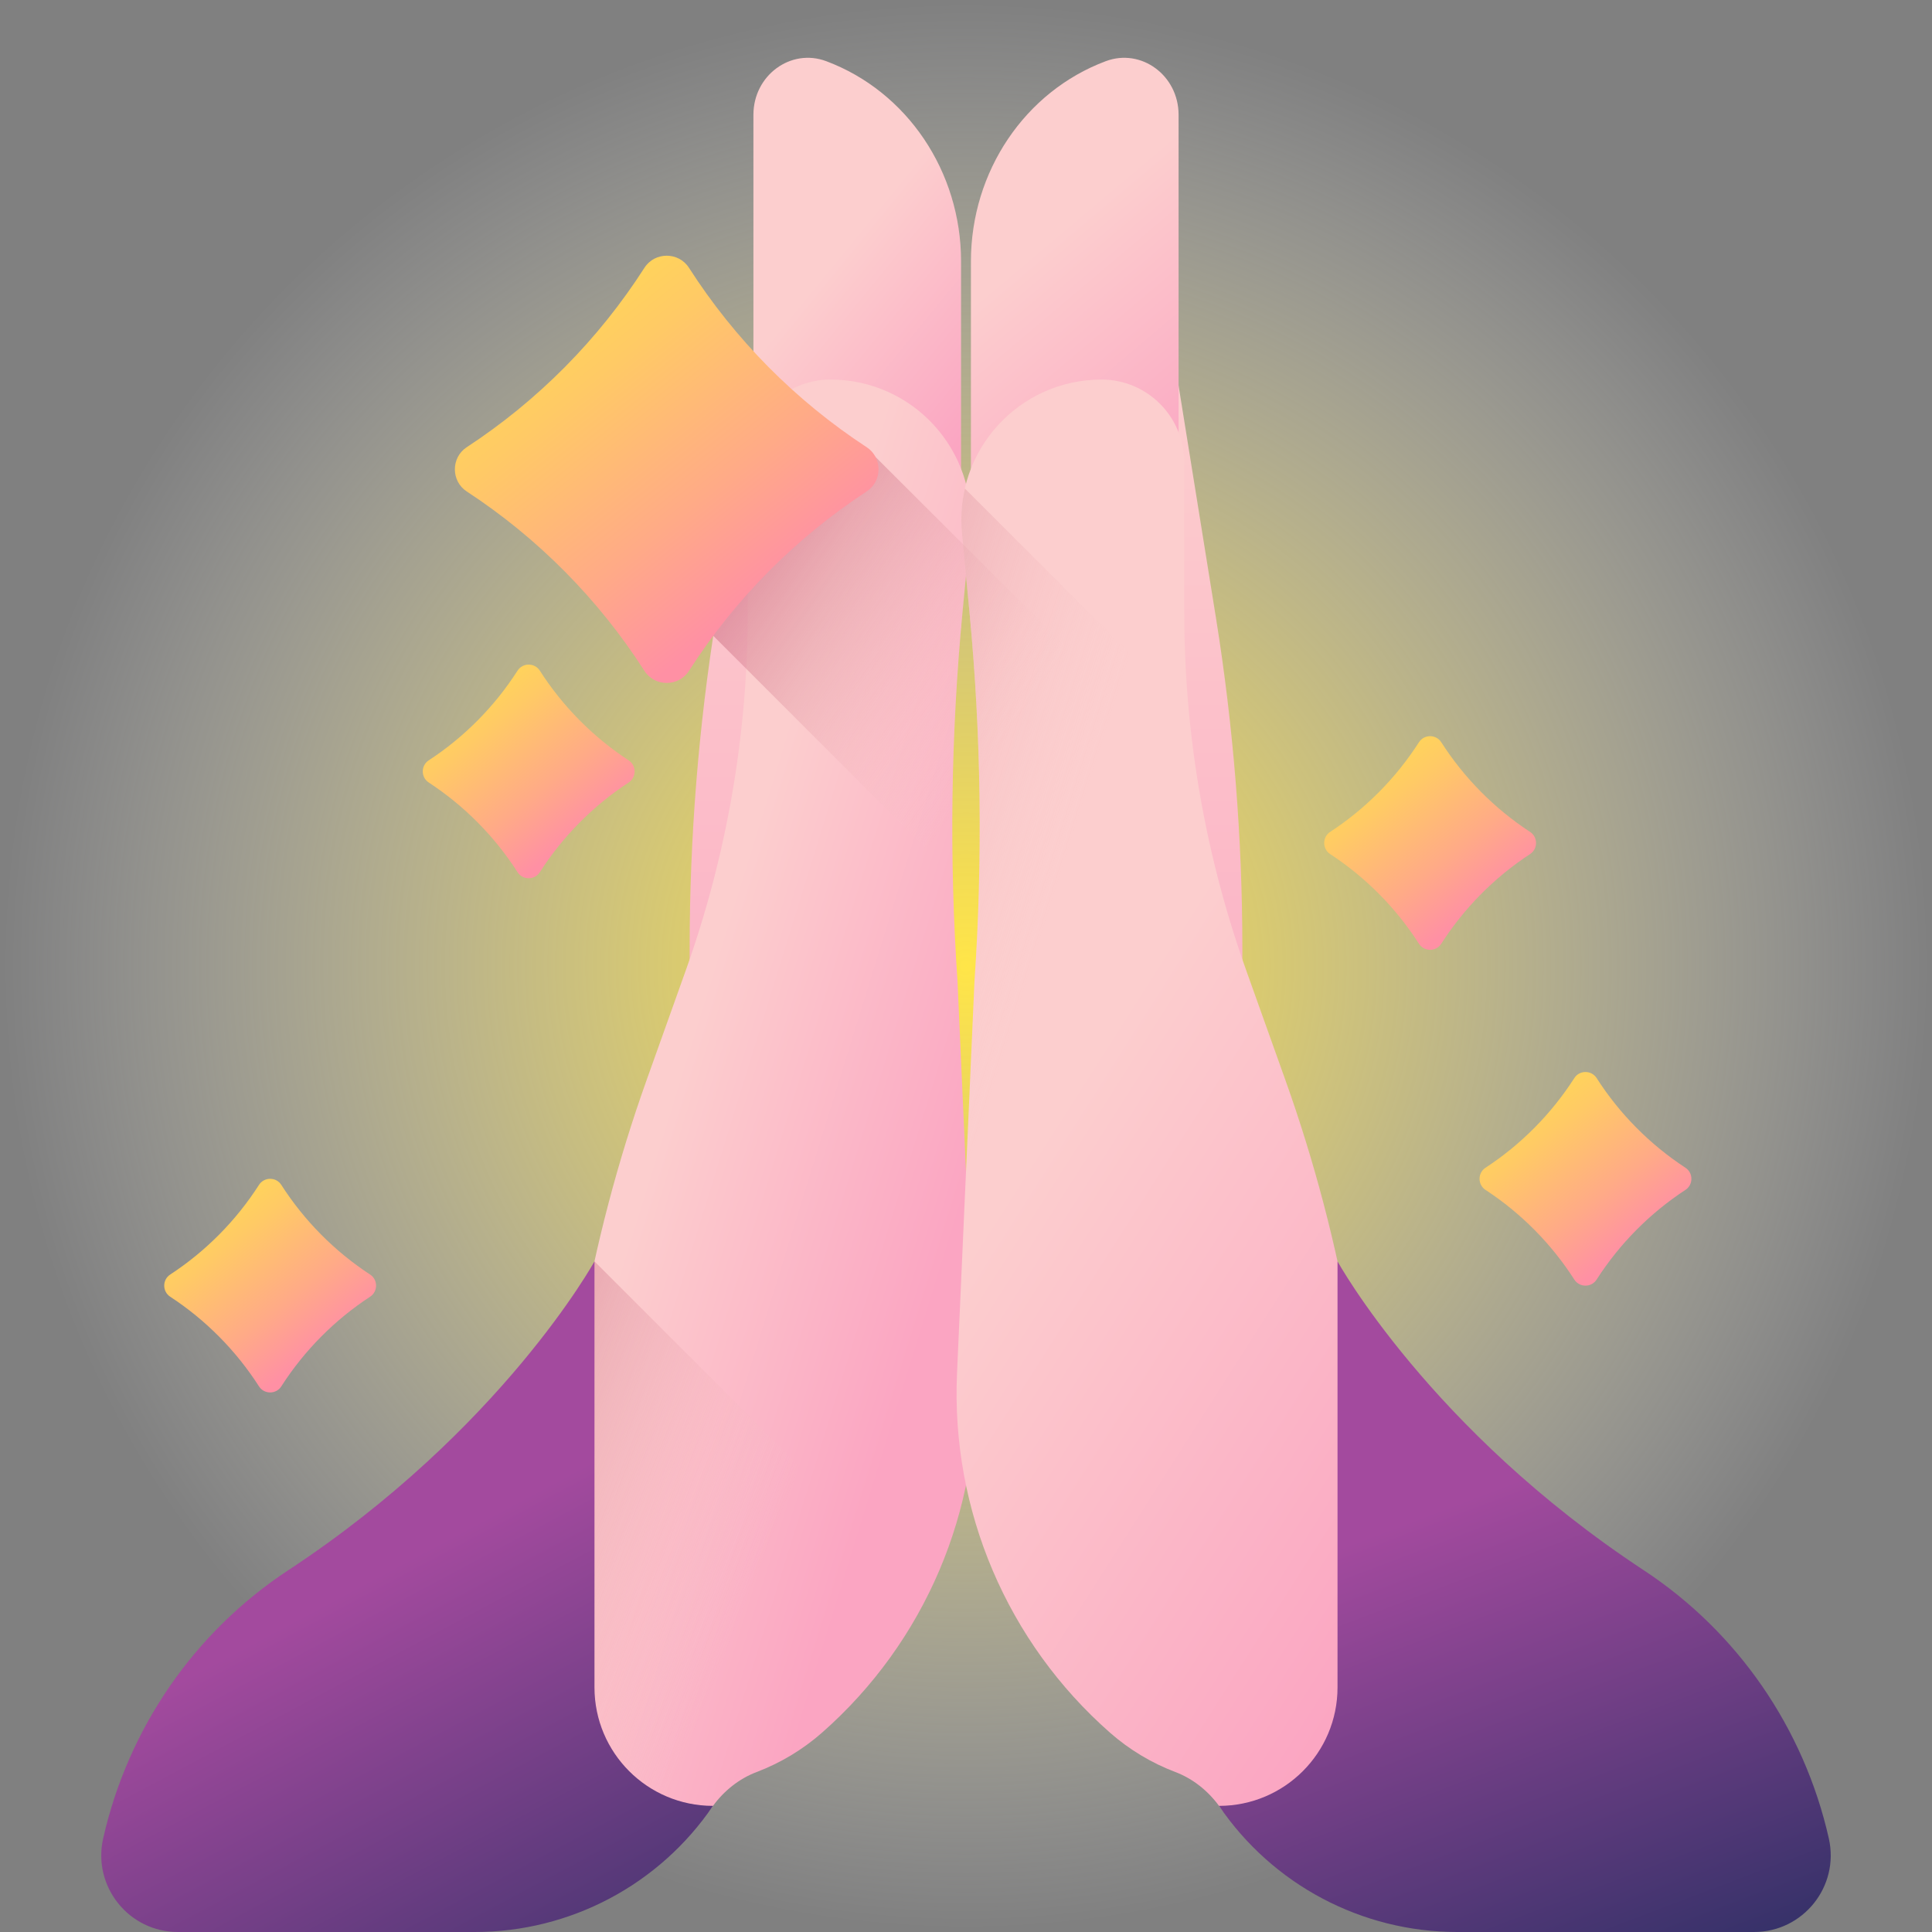 <svg id="Capa_1" enable-background="new 0 0 510 510" height="512" viewBox="0 0 510 510" width="512" xmlns="http://www.w3.org/2000/svg" xmlns:xlink="http://www.w3.org/1999/xlink"><rect x="0" y="0" width="510" height="510" fill="#808080" stroke="none"/><radialGradient id="SVGID_1_" cx="255" cy="255" gradientUnits="userSpaceOnUse" r="255"><stop offset="0" stop-color="#ffe548"/><stop offset=".109" stop-color="#ffe650" stop-opacity=".891"/><stop offset=".275" stop-color="#ffe965" stop-opacity=".725"/><stop offset=".478" stop-color="#fe8" stop-opacity=".522"/><stop offset=".71" stop-color="#fff5b8" stop-opacity=".29"/><stop offset=".963" stop-color="#fffef5" stop-opacity=".037"/><stop offset="1" stop-color="#fff" stop-opacity="0"/></radialGradient><linearGradient id="lg1"><stop offset="0" stop-color="#fccece"/><stop offset="1" stop-color="#fba5c2"/></linearGradient><linearGradient id="SVGID_2_" gradientUnits="userSpaceOnUse" x1="202.484" x2="202.484" xlink:href="#lg1" y1="100.666" y2="360.117"/><linearGradient id="SVGID_3_" gradientUnits="userSpaceOnUse" x1="205.585" x2="249.722" xlink:href="#lg1" y1="86.786" y2="122.841"/><linearGradient id="SVGID_4_" gradientUnits="userSpaceOnUse" x1="176.822" x2="255.149" xlink:href="#lg1" y1="290.971" y2="315.215"/><linearGradient id="lg2"><stop offset="0" stop-color="#fccece" stop-opacity="0"/><stop offset="1" stop-color="#bb4966"/></linearGradient><linearGradient id="SVGID_5_" gradientUnits="userSpaceOnUse" x1="195.16" x2="68.967" xlink:href="#lg2" y1="427.391" y2="377.038"/><linearGradient id="lg3"><stop offset="0" stop-color="#a34a9e"/><stop offset="1" stop-color="#343168"/></linearGradient><linearGradient id="SVGID_6_" gradientUnits="userSpaceOnUse" x1="94.388" x2="164.012" xlink:href="#lg3" y1="418.692" y2="549.237"/><linearGradient id="SVGID_7_" gradientTransform="matrix(-1 0 0 1 284.59 0)" gradientUnits="userSpaceOnUse" x1="-22.926" x2="-22.926" xlink:href="#lg1" y1="100.666" y2="360.117"/><linearGradient id="SVGID_8_" gradientUnits="userSpaceOnUse" x1="265.174" x2="312.419" xlink:href="#lg1" y1="73.245" y2="129.193"/><linearGradient id="SVGID_9_" gradientUnits="userSpaceOnUse" x1="289.933" x2="416.748" xlink:href="#lg1" y1="277.07" y2="357.884"/><linearGradient id="SVGID_10_" gradientUnits="userSpaceOnUse" x1="259.338" x2="130.945" xlink:href="#lg2" y1="296.379" y2="255.79"/><linearGradient id="SVGID_11_" gradientUnits="userSpaceOnUse" x1="372.641" x2="421.788" xlink:href="#lg3" y1="401.318" y2="530.778"/><linearGradient id="SVGID_12_" gradientUnits="userSpaceOnUse" x1="259.507" x2="156.453" xlink:href="#lg2" y1="203.334" y2="130.27"/><linearGradient id="lg4"><stop offset="0" stop-color="#ffe548"/><stop offset=".176" stop-color="#ffde50"/><stop offset=".445" stop-color="#ffca65"/><stop offset=".771" stop-color="#ffaa87"/><stop offset="1" stop-color="#ff90a4"/></linearGradient><linearGradient id="SVGID_13_" gradientUnits="userSpaceOnUse" x1="120.734" x2="201.996" xlink:href="#lg4" y1="54.442" y2="156.569"/><linearGradient id="SVGID_14_" gradientUnits="userSpaceOnUse" x1="111.931" x2="152.562" xlink:href="#lg4" y1="168.912" y2="219.975"/><linearGradient id="SVGID_15_" gradientUnits="userSpaceOnUse" x1="390.895" x2="431.526" xlink:href="#lg4" y1="276.455" y2="327.519"/><linearGradient id="SVGID_16_" gradientUnits="userSpaceOnUse" x1="43.682" x2="84.313" xlink:href="#lg4" y1="304.65" y2="355.713"/><linearGradient id="SVGID_17_" gradientUnits="userSpaceOnUse" x1="349.882" x2="390.513" xlink:href="#lg4" y1="187.804" y2="238.867"/><circle cx="255" cy="255" fill="url(#SVGID_1_)" r="255"/><path d="m202.52 79.194-13.475 83.734c-4.658 28.945-6.998 58.215-6.998 87.532v38.235h40.873v-209.501z" fill="url(#SVGID_2_)"/><path d="m253.698 165.785h-54.814v-135.489c0-10.396 9.856-17.651 19.219-14.147 21.349 7.99 35.595 29.139 35.595 52.844z" fill="url(#SVGID_3_)"/><path d="m257.37 362.544-4.6-103.357c-2.213-32.502-1.777-65.13 1.305-97.561l1.989-20.934c2.066-21.744-15.059-40.543-36.913-40.495-12.039.027-21.768 9.85-21.768 21.889v39.61c0 32.198-5.535 64.157-16.362 94.481l-10.299 28.842c-15.332 42.939-23.169 88.194-23.169 133.789v68.751h19.216c8.466 0 16.427-4.03 21.44-10.852 2.933-3.992 6.887-7.174 11.518-8.933 6.273-2.382 12.124-5.876 17.247-10.378 27.145-23.861 42.003-58.746 40.396-94.852z" fill="url(#SVGID_4_)"/><path d="m156.933 332.974c-6.217 28.139-9.381 56.917-9.381 85.833v68.751h19.216c8.466 0 16.427-4.03 21.44-10.852 2.933-3.992 6.887-7.174 11.518-8.933 6.273-2.382 12.124-5.876 17.247-10.378 11.749-10.327 21.191-22.721 27.998-36.383z" fill="url(#SVGID_5_)"/><path d="m156.927 332.969s-24.417 44.412-80.811 81.516c-24.857 16.355-42.33 41.794-48.883 70.818-2.857 12.658 6.767 24.697 19.742 24.697h78.363c25.177 0 48.721-12.468 62.869-33.294-17.276 0-31.28-14.005-31.28-31.28z" fill="url(#SVGID_6_)"/><path d="m307.48 79.194 13.475 83.734c4.658 28.945 6.998 58.215 6.998 87.532v38.235h-40.873v-209.501z" fill="url(#SVGID_7_)"/><path d="m256.302 165.785h54.814v-135.489c0-10.396-9.856-17.651-19.219-14.147-21.349 7.99-35.595 29.139-35.595 52.844z" fill="url(#SVGID_8_)"/><path d="m252.63 362.544 4.6-103.357c2.213-32.502 1.777-65.13-1.305-97.561l-1.989-20.934c-2.066-21.744 15.059-40.543 36.913-40.495 12.039.027 21.768 9.85 21.768 21.889v39.61c0 32.198 5.535 64.157 16.362 94.481l10.299 28.842c15.332 42.939 23.169 88.194 23.169 133.789v68.751h-19.216c-8.466 0-16.427-4.03-21.44-10.852-2.933-3.992-6.887-7.174-11.518-8.933-6.273-2.382-12.124-5.876-17.247-10.378-27.145-23.861-42.003-58.746-40.396-94.852z" fill="url(#SVGID_9_)"/><path d="m362.45 418.805v68.754h-19.221c-8.467 0-16.424-4.028-21.434-10.854-2.934-3.991-6.888-7.174-11.525-8.927-6.266-2.387-12.122-5.881-17.244-10.381-27.141-23.859-41.998-58.745-40.394-94.85l4.6-103.354c2.213-32.512 1.778-65.136-1.305-97.561l-1.989-20.937c-.385-4.053-.099-7.994.771-11.737l59.18 59.168c2.176 23.187 7.236 46.051 15.094 68.045l10.294 28.844c15.328 42.943 23.173 88.199 23.173 133.79z" fill="url(#SVGID_10_)"/><path d="m353.073 332.969s24.417 44.412 80.811 81.516c24.857 16.355 42.33 41.794 48.883 70.818 2.857 12.658-6.767 24.697-19.742 24.697h-78.363c-25.177 0-48.721-12.468-62.869-33.294 17.276 0 31.28-14.005 31.28-31.28z" fill="url(#SVGID_11_)"/><path d="m251.543 231.099c-.49-23.18.337-46.377 2.531-69.473l.925-9.739.925 9.739c2.408 25.335 3.177 50.789 2.354 76.21l94.655 94.655c-3.565-16.064-8.104-31.923-13.656-47.472l-10.299-28.842c-5.901-16.528-10.218-33.543-12.935-50.816l-86.084-85.891-40.915 43.459c-.264 1.638-.508 3.278-.755 4.918z" fill="url(#SVGID_12_)"/><path d="m228.784 129.728c-18.782 12.289-34.797 28.459-46.914 47.364-2.725 4.251-9.031 4.251-11.755 0-12.116-18.905-28.13-35.075-46.913-47.363-4.169-2.728-4.169-8.947 0-11.675 18.783-12.29 34.798-28.46 46.914-47.364 2.724-4.251 9.03-4.251 11.755 0 12.116 18.905 28.132 35.075 46.914 47.364 4.168 2.727 4.168 8.946-.001 11.674z" fill="url(#SVGID_13_)"/><path d="m165.957 206.555c-9.391 6.144-17.399 14.229-23.457 23.682-1.362 2.126-4.515 2.126-5.878 0-6.058-9.452-14.065-17.537-23.456-23.682-2.085-1.364-2.085-4.474 0-5.837 9.391-6.144 17.399-14.229 23.456-23.682 1.362-2.126 4.515-2.126 5.878 0 6.058 9.452 14.066 17.537 23.457 23.682 2.084 1.363 2.084 4.473 0 5.837z" fill="url(#SVGID_14_)"/><path d="m444.92 314.098c-9.391 6.144-17.399 14.229-23.457 23.682-1.362 2.126-4.515 2.126-5.878 0-6.058-9.452-14.065-17.537-23.456-23.682-2.085-1.364-2.085-4.474 0-5.837 9.391-6.144 17.399-14.229 23.456-23.682 1.362-2.126 4.515-2.126 5.878 0 6.058 9.452 14.066 17.537 23.457 23.682 2.085 1.364 2.085 4.473 0 5.837z" fill="url(#SVGID_15_)"/><path d="m97.708 342.293c-9.391 6.144-17.399 14.229-23.457 23.682-1.362 2.126-4.515 2.126-5.878 0-6.058-9.452-14.065-17.537-23.456-23.682-2.085-1.364-2.084-4.474 0-5.837 9.391-6.144 17.399-14.229 23.456-23.682 1.362-2.126 4.515-2.126 5.878 0 6.058 9.452 14.066 17.537 23.457 23.682 2.084 1.363 2.084 4.473 0 5.837z" fill="url(#SVGID_16_)"/><path d="m403.907 225.447c-9.391 6.144-17.399 14.229-23.457 23.682-1.362 2.126-4.515 2.126-5.878 0-6.058-9.452-14.065-17.537-23.456-23.682-2.085-1.364-2.085-4.474 0-5.837 9.391-6.144 17.399-14.229 23.456-23.682 1.362-2.126 4.515-2.126 5.878 0 6.058 9.452 14.066 17.537 23.457 23.682 2.085 1.363 2.085 4.473 0 5.837z" fill="url(#SVGID_17_)"/></svg>